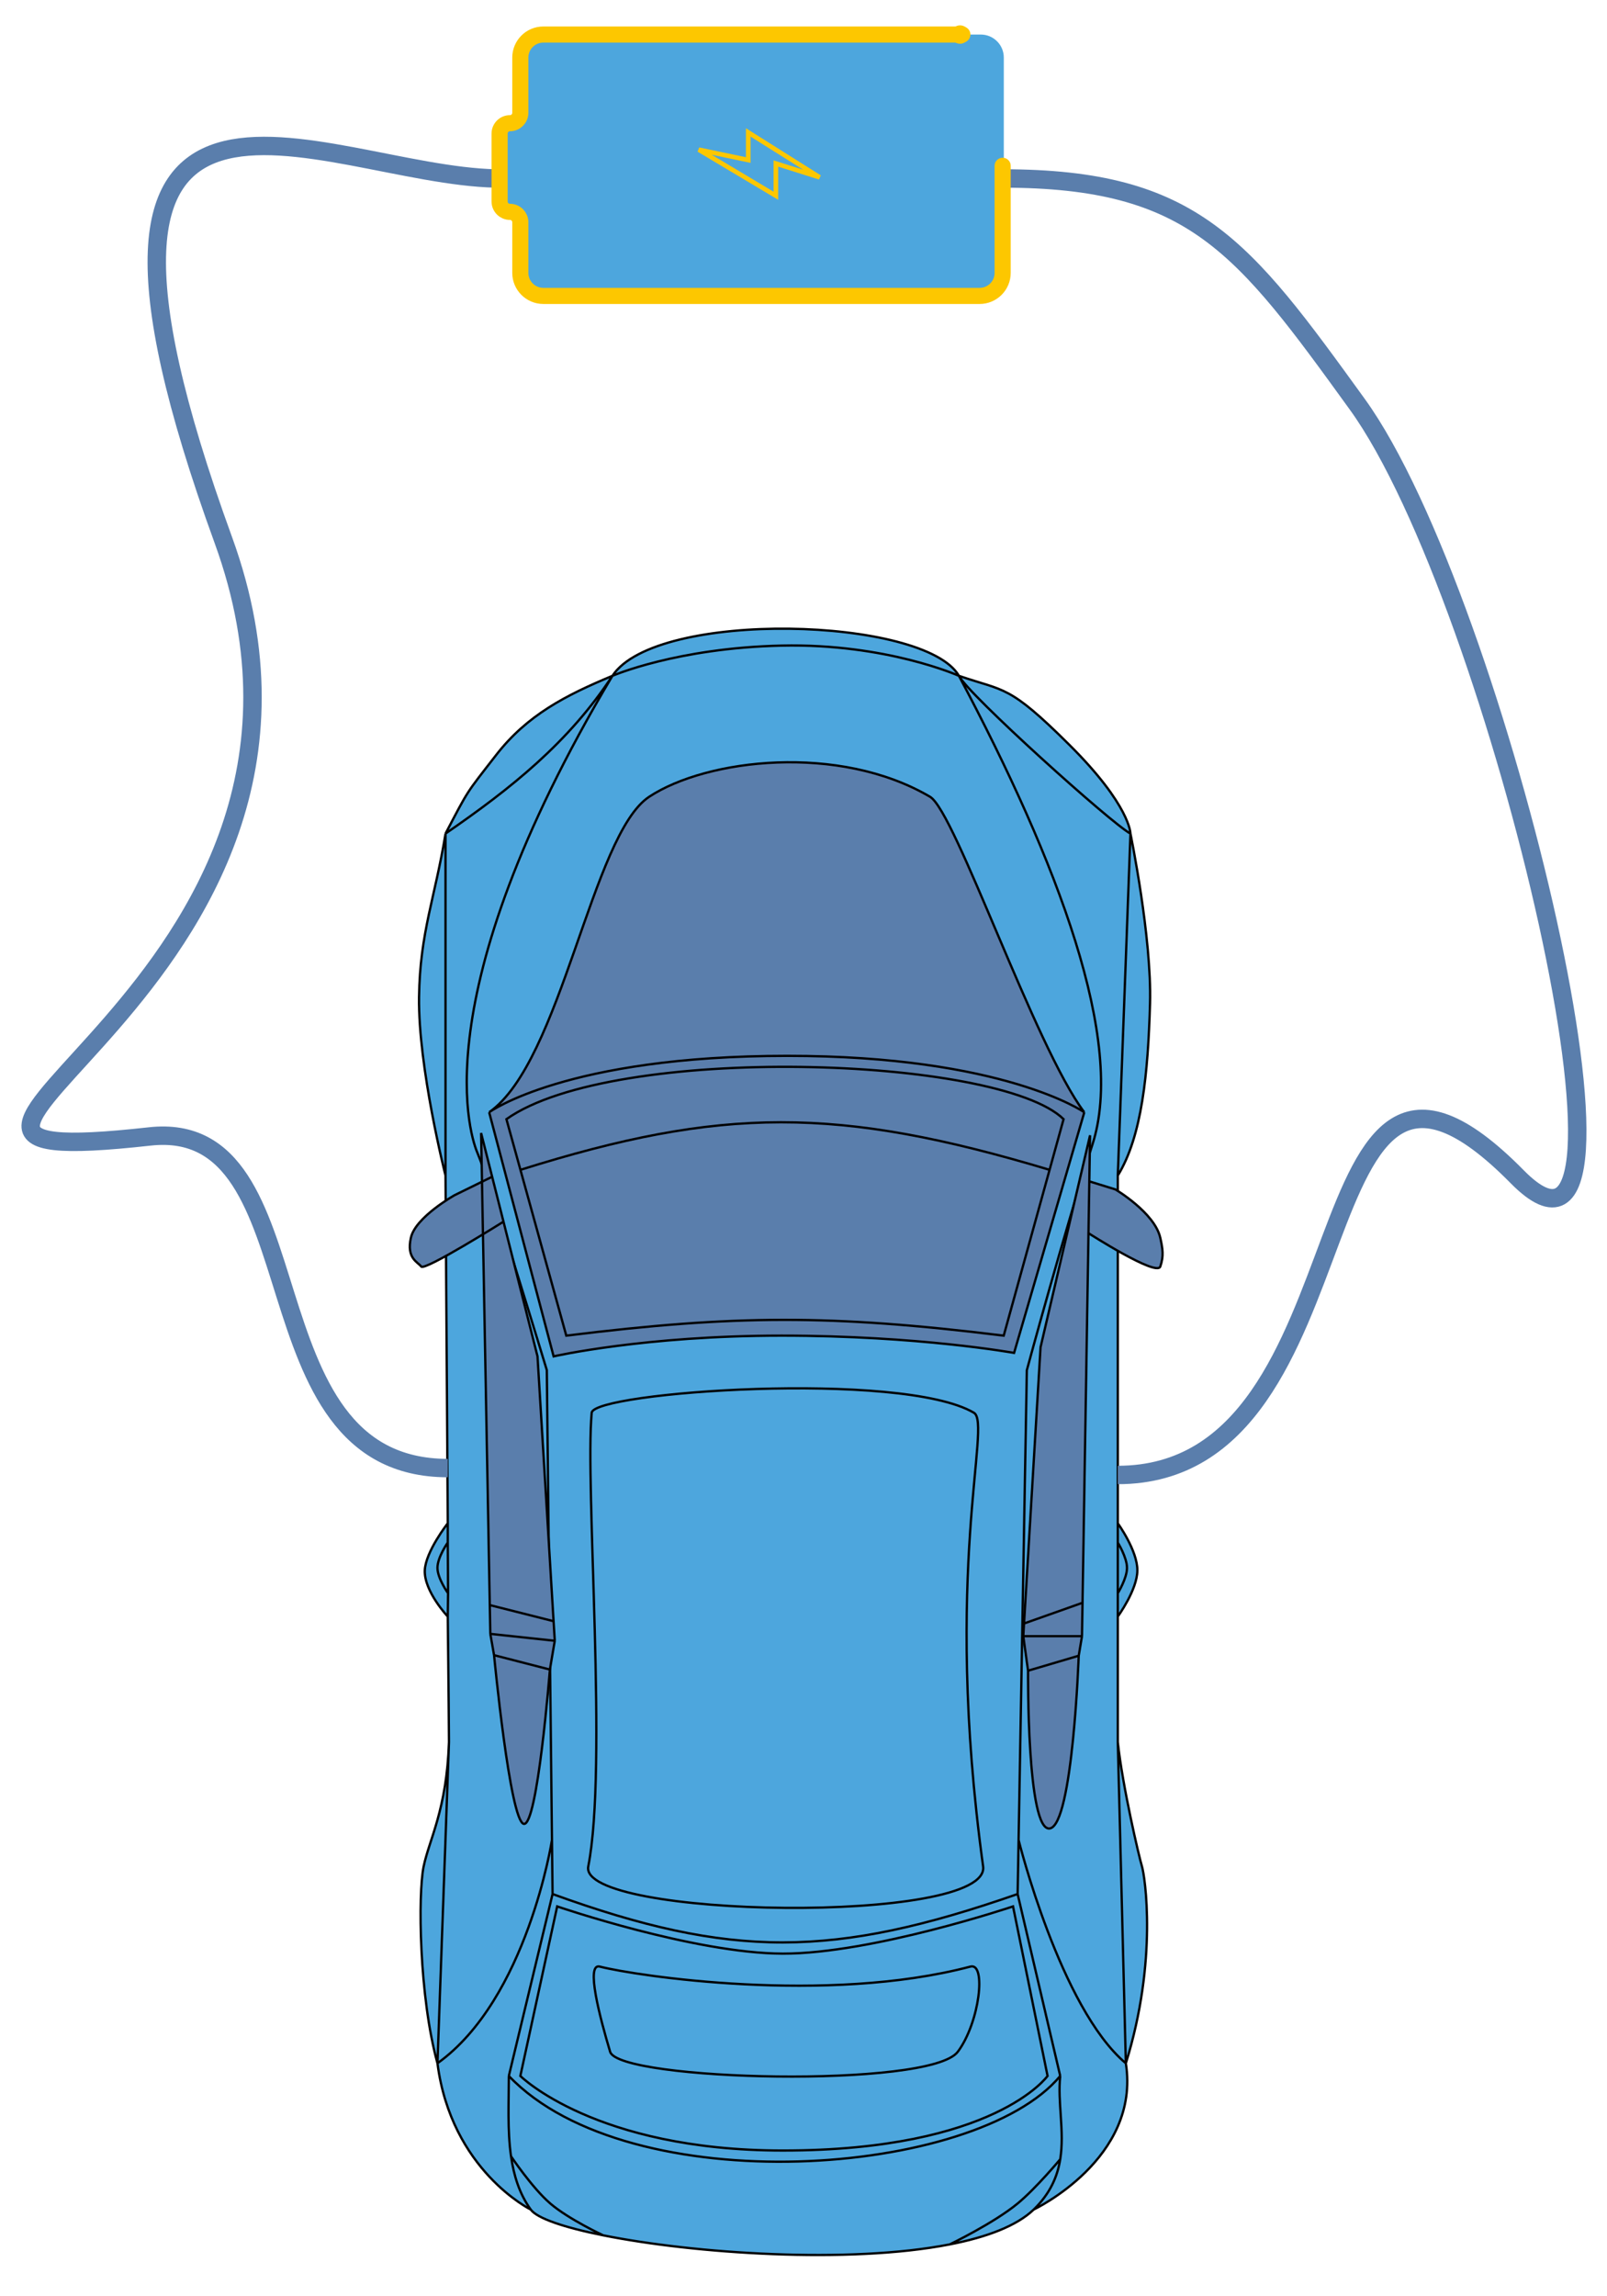 <svg width="698" height="997" viewBox="0 0 698 997" fill="none" xmlns="http://www.w3.org/2000/svg">
<g id="heroObject">
<g id="carro" filter="url(#filter0_d_174_115)">
<g id="Vector 67">
<path d="M266.007 289.475C284.996 260.547 401.713 263.853 416.507 289.475C436.507 296.352 438.01 293.103 464.51 319.478C491.01 345.852 491.01 357.978 491.01 357.978C491.01 357.978 500.326 403.111 499.51 431.852C498.654 462.027 496.01 489.5 485.51 506.478V657.478C485.51 657.478 494.087 669.311 494.01 677.978C493.935 686.464 485.51 697.978 485.51 697.978V752.478C487.51 771.478 494.775 802.464 496.01 806.477C497.245 810.491 503.01 846.977 489.01 891.977C495.51 933.477 449.007 955.475 449.007 955.475C441.574 962.603 428.584 967.492 412.51 970.622C368.525 979.187 301.452 974.585 262.01 966.684C245.092 963.295 233.258 959.299 230.51 955.475C230.51 955.475 196.01 938.477 190.01 891.977C182.01 862.977 181.51 818.475 184.01 806.477C186.49 794.578 193.889 782.18 194.985 753.191L195.01 752.478C194.89 732.756 194.482 697.978 194.482 697.978C194.482 697.978 184.199 687.074 184.51 677.978C184.789 669.832 194.482 657.478 194.482 657.478L193.51 506.478C193.51 506.478 181.604 459.572 182.01 428.978C182.383 400.892 189.019 385.705 193.51 357.978C203.762 338.509 202.01 341.227 215.51 323.852C229.01 306.478 245.694 297.931 266.007 289.475Z" fill="#4DA6DD"/>
<path d="M266.007 289.475C284.996 260.547 401.713 263.853 416.507 289.475M266.007 289.475C181.995 430.47 204.913 491.015 207.506 496.977C212.508 508.477 237.507 590.975 237.507 590.975L239.749 794.977M266.007 289.475C245.694 297.931 229.01 306.478 215.51 323.852C202.01 341.227 203.762 338.509 193.51 357.978M266.007 289.475C247.018 318.403 222.01 338.352 193.51 357.978M266.007 289.475C266.007 289.475 294.01 277.353 339.51 276.353C385.01 275.353 416.507 289.475 416.507 289.475M416.507 289.475C459.51 370.478 489.01 447.977 474.507 492.975C462.28 530.91 446.007 590.975 446.007 590.975L442.42 794.977M416.507 289.475C420.514 297.535 483.01 353.852 491.01 357.978M416.507 289.475C436.507 296.352 438.01 293.103 464.51 319.478C491.01 345.852 491.01 357.978 491.01 357.978M442.007 818.475C442.007 818.475 453.282 866.623 460.507 897.475M442.007 818.475C361.993 846.337 317.646 846.631 240.007 818.475M442.007 818.475L442.42 794.977M460.507 897.475C424.01 941.477 273.51 952.477 221.007 897.475M460.507 897.475C459.267 908.968 462.462 921.425 460.507 933.646M449.007 955.475C449.007 955.475 495.51 933.477 489.01 891.977M449.007 955.475C441.574 962.603 428.584 967.492 412.51 970.622M449.007 955.475C456.206 948.467 459.314 941.101 460.507 933.646M230.51 955.475C230.51 955.475 196.01 938.477 190.01 891.977M230.51 955.475C233.258 959.299 245.092 963.295 262.01 966.684M230.51 955.475C225.607 948.652 223.158 940.738 221.961 932.352M221.007 897.475C228.427 866.623 240.007 818.475 240.007 818.475M221.007 897.475C221.007 908.947 220.351 921.075 221.961 932.352M240.007 818.475L239.749 794.977M491.01 357.978C491.01 357.978 487.658 449.266 485.51 506.478M491.01 357.978C491.01 357.978 500.326 403.111 499.51 431.852C498.654 462.027 496.01 489.5 485.51 506.478M485.51 506.478C485.51 566.228 485.51 657.478 485.51 657.478M485.51 752.478C486.877 806.956 487.643 837.499 489.01 891.977M485.51 752.478C487.51 771.478 494.775 802.464 496.01 806.477C497.245 810.491 503.01 846.977 489.01 891.977M485.51 752.478C485.51 731.194 485.51 697.978 485.51 697.978M489.01 891.977C460.507 867.977 442.42 794.977 442.42 794.977M190.01 891.977C191.963 837.499 193.058 806.956 195.01 752.478M190.01 891.977C229.063 863.977 239.749 794.977 239.749 794.977M190.01 891.977C182.01 862.977 181.51 818.475 184.01 806.477C186.51 794.48 194.01 781.978 195.01 752.478M195.01 752.478C194.89 732.756 194.482 697.978 194.482 697.978M193.51 506.478C193.51 506.478 193.51 415.971 193.51 357.978M193.51 506.478L194.482 657.478M193.51 506.478C193.51 506.478 181.604 459.572 182.01 428.978C182.383 400.892 189.019 385.705 193.51 357.978M485.51 697.978C485.51 697.978 493.935 686.464 494.01 677.978C494.087 669.311 485.51 657.478 485.51 657.478M485.51 697.978V687.852M485.51 657.478V665.852M194.482 657.478C194.482 657.478 184.789 669.832 184.51 677.978C184.199 687.074 194.482 697.978 194.482 697.978M194.482 657.478V665.852M194.482 697.978L194.616 687.852M262.01 966.684C262.01 966.684 246.96 959.682 239.01 952.852C231.112 946.066 221.961 932.352 221.961 932.352M262.01 966.684C301.452 974.585 368.525 979.187 412.51 970.622M412.51 970.622C412.51 970.622 431.637 961.412 442.01 952.852C450.042 946.224 460.507 933.646 460.507 933.646M485.51 687.852C485.51 687.852 489.51 681.423 489.51 676.852C489.51 672.281 485.51 665.852 485.51 665.852M485.51 687.852V665.852M194.482 665.852C194.482 665.852 189.99 672.215 190.01 676.852C190.03 681.509 194.616 687.852 194.616 687.852M194.482 665.852L194.616 687.852M255.51 806.477C251.062 828.977 430.51 831.977 427.01 806.477C409.286 677.344 431.01 614.176 423.007 609.475C391.51 590.975 257.863 600.478 257.007 609.475C254.01 640.978 264.01 763.477 255.51 806.477ZM260.51 849.977C254.314 848.379 260.513 871.98 265.01 886.977C268.79 899.584 404.014 902.98 416.01 886.977C425.51 874.305 428.51 848.129 421.51 849.977C359.01 866.477 276.01 853.977 260.51 849.977ZM242.01 823.852L226.01 897.475C226.01 897.475 258.51 929.852 340.01 929.852C432.12 929.852 455.01 897.475 455.01 897.475L440.01 823.852C440.01 823.852 378.812 844.428 340.01 844.352C301.592 844.277 242.01 823.852 242.01 823.852Z" stroke="black"/>
</g>
<g id="Vector 68">
<path d="M470.965 478.996L440.465 583.496C440.465 583.496 398.965 575.996 339.465 575.996C279.965 575.996 240.465 584.996 240.465 584.996L212.465 478.996C212.465 478.996 212.52 478.956 212.631 478.879C244.011 456.649 257.009 358.468 281.965 341.996C306.965 325.495 364.465 318.787 403.965 341.996C414.965 348.46 449.465 450.496 470.965 478.996Z" fill="#5A7EAC"/>
<path d="M451.965 580.996L473.465 488.996L473.143 508.996L484.465 512.496C484.465 512.496 501.509 522.578 503.965 533.496C505.036 538.259 505.55 541.495 503.965 545.996C502.379 550.497 472.781 531.496 472.781 531.496L470.198 691.996L469.965 706.496L468.54 714.996C468.54 714.996 465.965 788.495 455.965 789.996C445.965 791.497 446.531 721.496 446.531 721.496L444.465 706.496L444.793 700.996L451.965 580.996Z" fill="#5A7EAC"/>
<path d="M197.468 514.995L209.354 509.161L208.965 487.996L213.764 506.996L218.689 526.496L233.465 584.996L240.449 699.996L240.965 708.496L238.842 720.996C238.842 720.996 233.462 789.497 227.465 787.996C221.468 786.495 214.591 714.747 214.591 714.747L212.965 705.496L212.735 692.996L209.774 531.989C199.524 538.211 183.97 547.329 182.968 545.996C181.465 543.997 176.467 542.495 178.465 533.496C180.463 524.497 197.468 514.995 197.468 514.995Z" fill="#5A7EAC"/>
<path d="M212.465 478.996L240.465 584.996C240.465 584.996 279.965 575.996 339.465 575.996C398.965 575.996 440.465 583.496 440.465 583.496L470.965 478.996M212.465 478.996C243.965 456.996 256.965 358.497 281.965 341.996C306.965 325.495 364.465 318.787 403.965 341.996C414.965 348.46 449.465 450.496 470.965 478.996M212.465 478.996C212.465 478.996 245.965 454.495 341.965 454.495C435.965 454.495 470.965 478.996 470.965 478.996M226.05 503.996L245.965 575.996C319.044 566.994 360.577 566.721 435.965 575.996L455.88 503.996M226.05 503.996L219.965 481.996C266.465 448.995 433.965 454.495 461.965 481.996L455.88 503.996M226.05 503.996C313.464 476.544 363.769 476.358 455.88 503.996M469.965 706.496H444.465M469.965 706.496L468.54 714.996M469.965 706.496L470.198 691.996M444.465 706.496L446.531 721.496M444.465 706.496L444.793 700.996M446.531 721.496C446.531 721.496 445.965 791.497 455.965 789.996C465.965 788.495 468.54 714.996 468.54 714.996M446.531 721.496L468.54 714.996M470.198 691.996L444.793 700.996M470.198 691.996L472.781 531.496M444.793 700.996L451.965 580.996L473.465 488.996L473.143 508.996M473.143 508.996L484.465 512.496C484.465 512.496 501.509 522.578 503.965 533.496C505.036 538.259 505.55 541.495 503.965 545.996C502.379 550.497 472.781 531.496 472.781 531.496M473.143 508.996L472.781 531.496M213.764 506.996L197.468 514.995C197.468 514.995 180.463 524.497 178.465 533.496C176.467 542.495 181.465 543.997 182.968 545.996C184.47 547.995 218.689 526.496 218.689 526.496M212.965 705.496L240.965 708.496M212.965 705.496L214.591 714.747M212.965 705.496L212.735 692.996M240.965 708.496L238.842 720.996M240.965 708.496L240.449 699.996M238.842 720.996C238.842 720.996 233.462 789.497 227.465 787.996C221.468 786.495 214.591 714.747 214.591 714.747M238.842 720.996L214.591 714.747M212.735 692.996L208.965 487.996L233.465 584.996L240.449 699.996M212.735 692.996L240.449 699.996" stroke="black"/>
</g>
</g>
<g id="cabos" filter="url(#filter1_d_174_115)">
<path d="M485.5 636.5C599 636.5 560.768 407.291 659 507C725.5 574.5 651 256.5 589.5 171.5C539.87 102.905 518.5 73.5 435.5 73.5M215.5 73.5C139.5 72 10.164 -8.147 97 230.5C168.5 427 -93 507 65 489.5C140.171 481.174 104 633.5 194.5 633.5" stroke="#5A7EAC" stroke-width="8"/>
</g>
<g id="bateria">
<path id="Rectangle 80" d="M227 25C227 19.477 231.477 15 237 15H426C431.523 15 436 19.477 436 25V119C436 124.523 431.523 129 426 129H236.575C231.221 129 226.817 124.783 226.584 119.434L225.655 98.071C225.56 95.878 224.248 93.922 222.254 93.002V93.002C220.257 92.08 218.943 90.117 218.853 87.919L217.716 60.263C217.586 57.098 219.435 54.185 222.355 52.956V52.956C225.17 51.771 227 49.014 227 45.96V25Z" fill="#4DA6DD"/>
<path id="Vector 72" d="M325 69.5L303.5 65L337 85V71L356 77L325 57.5V69.5Z" stroke="#FDC700" stroke-width="2" stroke-linecap="round"/>
<path id="Vector 71" d="M435.5 72V118.5C435.5 124.023 431.023 128.5 425.5 128.5H236C230.477 128.5 226 124.023 226 118.5V96.5C226 94.015 223.985 92 221.5 92V92C219.015 92 217 89.985 217 87.5V58C217 55.515 219.015 53.5 221.5 53.5V53.5C223.985 53.5 226 51.485 226 49V25C226 19.477 230.477 15 236 15H418" stroke="#FDC700" stroke-width="7" stroke-linecap="round"/>
<g id="Ellipse 21" filter="url(#filter2_d_174_115)">
<circle cx="417" cy="15" r="4" fill="#FDC700"/>
</g>
</g>
</g>
<defs>
<filter id="filter0_d_174_115" x="160.3" y="255.3" width="362.37" height="741.623" filterUnits="userSpaceOnUse" color-interpolation-filters="sRGB">
<feFlood flood-opacity="0" result="BackgroundImageFix"/>
<feColorMatrix in="SourceAlpha" type="matrix" values="0 0 0 0 0 0 0 0 0 0 0 0 0 0 0 0 0 0 127 0" result="hardAlpha"/>
<feOffset dy="4"/>
<feGaussianBlur stdDeviation="8.6"/>
<feComposite in2="hardAlpha" operator="out"/>
<feColorMatrix type="matrix" values="0 0 0 0 0.993 0 0 0 0 0.782 0 0 0 0 0 0 0 0 1 0"/>
<feBlend mode="normal" in2="BackgroundImageFix" result="effect1_dropShadow_174_115"/>
<feBlend mode="normal" in="SourceGraphic" in2="effect1_dropShadow_174_115" result="shape"/>
</filter>
<filter id="filter1_d_174_115" x="0.527" y="50.582" width="697.351" height="602.718" filterUnits="userSpaceOnUse" color-interpolation-filters="sRGB">
<feFlood flood-opacity="0" result="BackgroundImageFix"/>
<feColorMatrix in="SourceAlpha" type="matrix" values="0 0 0 0 0 0 0 0 0 0 0 0 0 0 0 0 0 0 127 0" result="hardAlpha"/>
<feOffset dy="4"/>
<feGaussianBlur stdDeviation="4.4"/>
<feComposite in2="hardAlpha" operator="out"/>
<feColorMatrix type="matrix" values="0 0 0 0 0.396 0 0 0 0 0.973 0 0 0 0 0.957 0 0 0 1 0"/>
<feBlend mode="normal" in2="BackgroundImageFix" result="effect1_dropShadow_174_115"/>
<feBlend mode="normal" in="SourceGraphic" in2="effect1_dropShadow_174_115" result="shape"/>
</filter>
<filter id="filter2_d_174_115" x="402.4" y="0.4" width="29.2" height="29.2" filterUnits="userSpaceOnUse" color-interpolation-filters="sRGB">
<feFlood flood-opacity="0" result="BackgroundImageFix"/>
<feColorMatrix in="SourceAlpha" type="matrix" values="0 0 0 0 0 0 0 0 0 0 0 0 0 0 0 0 0 0 127 0" result="hardAlpha"/>
<feMorphology radius="4" operator="dilate" in="SourceAlpha" result="effect1_dropShadow_174_115"/>
<feOffset/>
<feGaussianBlur stdDeviation="3.3"/>
<feComposite in2="hardAlpha" operator="out"/>
<feColorMatrix type="matrix" values="0 0 0 0 0.993 0 0 0 0 0.782 0 0 0 0 0 0 0 0 1 0"/>
<feBlend mode="normal" in2="BackgroundImageFix" result="effect1_dropShadow_174_115"/>
<feBlend mode="normal" in="SourceGraphic" in2="effect1_dropShadow_174_115" result="shape"/>
</filter>
</defs>
</svg>
